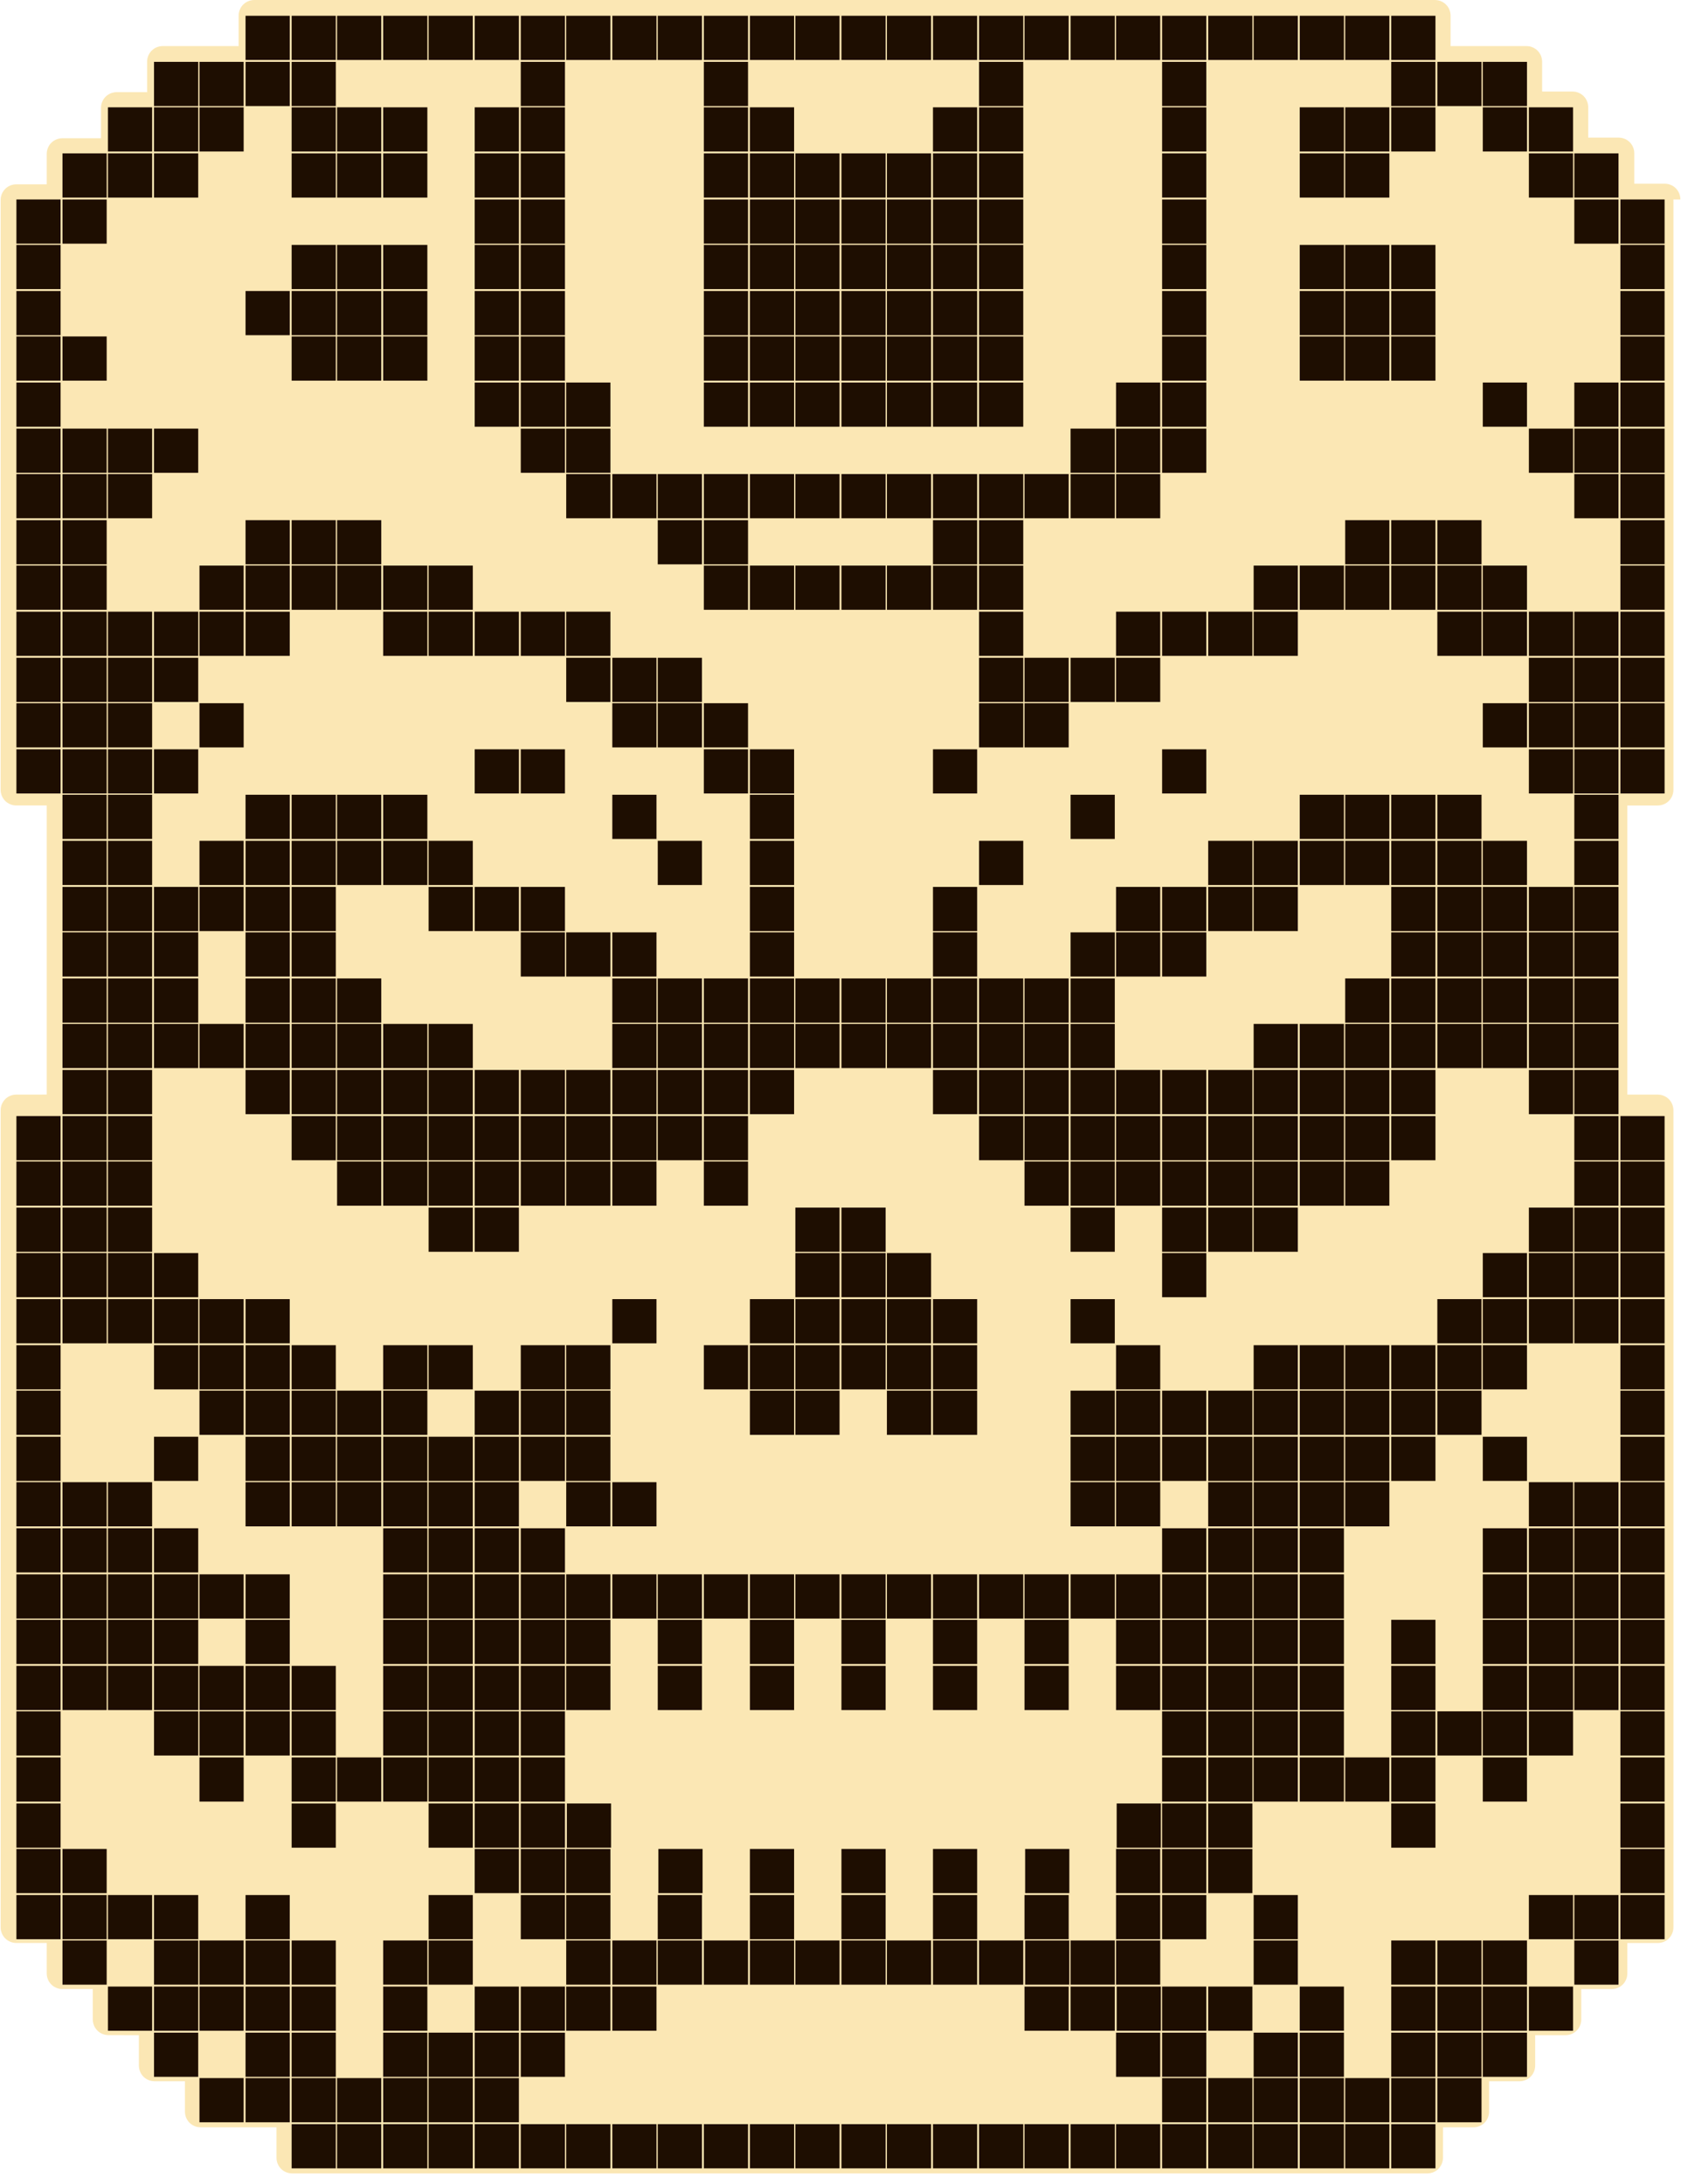 <?xml version="1.0" encoding="utf-8"?>
<!-- Generator: Adobe Illustrator 27.3.1, SVG Export Plug-In . SVG Version: 6.00 Build 0)  -->
<svg version="1.1" id="Слой_1" xmlns="http://www.w3.org/2000/svg" xmlns:xlink="http://www.w3.org/1999/xlink" x="0px" y="0px"
	 viewBox="0 0 266.3 346" style="enable-background:new 0 0 266.3 346;" xml:space="preserve">
<style type="text/css">
	.st0{fill:#FBE7B4;}
	.st1{fill:#1E0E01;}
</style>
<g id="Слой_2_00000176748645925011674490000001185966179092866225_">
	<path class="st0" d="M266.2,31.6c0-1.4-1.1-2.5-2.5-2.5h-4.8v-4.8c0-1.4-1.1-2.5-2.5-2.5h-4.8V17c0-1.4-1.1-2.5-2.5-2.5h-4.8V9.8
		c0-1.4-1.1-2.5-2.5-2.5h-7h-0.1h-0.1h-4.8V2.5c0-1.4-1.1-2.5-2.5-2.5h-7h-0.1h-0.1h-7H213h-0.1h-7h-0.1h-0.1h-7h-0.1h-0.1h-7h-0.1
		h-0.1h-7h-0.1h-0.1h-7H177h-0.1h-7h-0.1h-0.1h-7h-0.1h-0.1h-7h-0.1h-0.1h-7h-0.1h-0.1h-7H141h-0.1h-7h-0.1h-0.1h-7h-0.1h-0.1h-7
		h-0.1h-0.1h-7h-0.1h-0.1h-7H105h-0.1h-7h-0.1h-0.1h-7h-0.1h-0.1h-7h-0.1h-0.1h-7h-0.1h-0.1h-7H69h-0.1h-7h-0.1h-0.1h-7h-0.1h-0.1
		h-7h-0.1h-0.1h-7c-1.4,0-2.5,1.1-2.5,2.5v4.8H33h-0.1h-0.1h-7c-1.4,0-2.5,1.1-2.5,2.5v4.8h-4.8c-1.4,0-2.5,1.1-2.5,2.5v4.8H9.9
		c-1.4,0-2.5,1.1-2.5,2.5v4.8H2.6c-1.4,0-2.5,1.1-2.5,2.5v7v0.1v0.1v7V46v0.1v7v0.1v0.1v7v0.1v0.1v7v0.1v0.1v7v0.1v0.1v7V82v0.1v7
		v0.1v0.1v7v0.1v0.1v7v0.1v0.1v7v0.1v0.1v7v0.1v0.1v7c0,1.4,1.1,2.5,2.5,2.5h4.8v4.8v0.1v0.1v7v0.1v0.1v7v0.1v0.1v7v0.1v0.1v7v0.1
		v0.1v7v0.1v0.1v4.8H2.6c-1.4,0-2.5,1.1-2.5,2.5v7v0.1v0.1v7v0.1v0.1v7v0.1v0.1v7v0.1v0.1v7v0.1v0.1v7v0.1v0.1v7v0.1v0.1v7v0.1v0.1
		v7v0.1v0.1v7v0.1v0.1v7v0.1v0.1v7v0.1v0.1v7v0.1v0.1v7v0.1v0.1v7v0.1v0.1v7v0.1v0.1v7v0.1v0.1v7c0,1.4,1.1,2.5,2.5,2.5h4.8v4.8
		c0,1.4,1.1,2.5,2.5,2.5h4.8v4.8c0,1.4,1.1,2.5,2.5,2.5H22v4.8c0,1.4,1.1,2.5,2.5,2.5h4.8v4.8c0,1.4,1.1,2.5,2.5,2.5h7h0.1H39h4.8
		v4.8c0,1.4,1.1,2.5,2.5,2.5h7h0.1h0.1h7h0.1h0.1h7h0.1h0.1h7H75h0.1h7h0.1h0.1h7h0.1h0.1h7h0.1h0.1h7h0.1h0.1h7h0.1h0.1h7h0.1h0.1
		h7h0.1h0.1h7h0.1h0.1h7h0.1h0.1h7h0.1h0.1h7h0.1h0.1h7h0.1h0.1h7h0.1h0.1h7h0.1h0.1h7h0.1h0.1h7h0.1h0.1h7h0.1h0.1h7h0.1h0.1h7h0.1
		h0.1h7h0.1h0.1h7c1.4,0,2.5-1.1,2.5-2.5V337h4.8c1.4,0,2.5-1.1,2.5-2.5v-4.8h4.8c1.4,0,2.5-1.1,2.5-2.5v-4.8h4.8
		c1.4,0,2.5-1.1,2.5-2.5v-4.8h4.8c1.4,0,2.5-1.1,2.5-2.5v-4.8h4.8c1.4,0,2.5-1.1,2.5-2.5v-7v-0.1v-0.1v-7V291v-0.1v-7v-0.1v-0.1v-7
		v-0.1v-0.1v-7v-0.1v-0.1v-7v-0.1v-0.1v-7V255v-0.1v-7v-0.1v-0.1v-7v-0.1v-0.1v-7v-0.1v-0.1v-7v-0.1v-0.1v-7V219v-0.1v-7v-0.1v-0.1
		v-7v-0.1v-0.1v-7v-0.1v-0.1v-7v-0.1v-0.1v-7V183v-0.1v-7c0-1.4-1.1-2.5-2.5-2.5h-4.8v-4.8v-0.1v-0.1v-7v-0.1v-0.1v-7v-0.1V154v-7
		v-0.1v-0.1v-7v-0.1v-0.1v-7v-0.1v-0.1v-4.8h4.8c1.4,0,2.5-1.1,2.5-2.5v-7V118v-0.1v-7v-0.1v-0.1v-7v-0.1v-0.1v-7v-0.1v-0.1v-7v-0.1
		v-0.1v-7V82v-0.1v-7v-0.1v-0.1v-7v-0.1v-0.1v-7v-0.1v-0.1v-7v-0.1v-0.1v-7V46v-0.1v-7v-0.1v-0.1v-7.1
		C265.1,31.6,266.2,31.6,266.2,31.6z"/>
</g>
<path class="st1" d="M38.9,2.5h7v7h-7V2.5z M46.2,2.5h7v7h-7V2.5z M53.4,2.5h7v7h-7V2.5z M60.7,2.5h7v7h-7V2.5z M67.9,2.5h7v7h-7
	V2.5z M75.2,2.5h7v7h-7V2.5z M82.5,2.5h7v7h-7V2.5z M89.7,2.5h7v7h-7V2.5z M97,2.5h7v7h-7V2.5z M104.2,2.5h7v7h-7V2.5z M111.5,2.5h7
	v7h-7V2.5z M118.8,2.5h7v7h-7V2.5z M126,2.5h7v7h-7V2.5z M133.3,2.5h7v7h-7V2.5z M140.5,2.5h7v7h-7V2.5z M147.8,2.5h7v7h-7V2.5z
	 M155.1,2.5h7v7h-7V2.5z M162.3,2.5h7v7h-7V2.5z M169.6,2.5h7v7h-7V2.5z M176.8,2.5h7v7h-7V2.5z M184.1,2.5h7v7h-7V2.5z M191.4,2.5
	h7v7h-7V2.5z M198.6,2.5h7v7h-7V2.5z M205.9,2.5h7v7h-7V2.5z M213.1,2.5h7v7h-7V2.5z M220.4,2.5h7v7h-7V2.5z M24.4,9.8h7v7h-7V9.8z
	 M31.6,9.8h7v7h-7V9.8z M38.9,9.8h7v7h-7V9.8z M46.2,9.8h7v7h-7V9.8z M82.5,9.8h7v7h-7V9.8z M111.5,9.8h7v7h-7V9.8z M155.1,9.8h7v7
	h-7V9.8z M184.1,9.8h7v7h-7V9.8z M220.4,9.8h7v7h-7V9.8z M227.7,9.8h7v7h-7V9.8z M234.9,9.8h7v7h-7V9.8z M17.1,17h7v7h-7V17z
	 M24.4,17h7v7h-7V17z M31.6,17h7v7h-7V17z M46.2,17h7v7h-7V17z M53.4,17h7v7h-7V17z M60.7,17h7v7h-7V17z M75.2,17h7v7h-7V17z
	 M82.5,17h7v7h-7V17z M111.5,17h7v7h-7V17z M118.8,17h7v7h-7V17z M147.8,17h7v7h-7V17z M155.1,17h7v7h-7V17z M184.1,17h7v7h-7V17z
	 M205.9,17h7v7h-7V17z M213.1,17h7v7h-7V17z M220.4,17h7v7h-7V17z M234.9,17h7v7h-7V17z M242.2,17h7v7h-7V17z M9.9,24.3h7v7h-7V24.3
	z M17.1,24.3h7v7h-7V24.3z M24.4,24.3h7v7h-7V24.3z M46.2,24.3h7v7h-7V24.3z M53.4,24.3h7v7h-7V24.3z M60.7,24.3h7v7h-7V24.3z
	 M75.2,24.3h7v7h-7V24.3z M82.5,24.3h7v7h-7V24.3z M111.5,24.3h7v7h-7V24.3z M118.8,24.3h7v7h-7V24.3z M126,24.3h7v7h-7V24.3z
	 M133.3,24.3h7v7h-7V24.3z M140.5,24.3h7v7h-7V24.3z M147.8,24.3h7v7h-7V24.3z M155.1,24.3h7v7h-7V24.3z M184.1,24.3h7v7h-7V24.3z
	 M205.9,24.3h7v7h-7V24.3z M213.1,24.3h7v7h-7V24.3z M242.2,24.3h7v7h-7V24.3z M249.4,24.3h7v7h-7V24.3z M2.6,31.6h7v7h-7V31.6z
	 M9.9,31.6h7v7h-7V31.6z M75.2,31.6h7v7h-7V31.6z M82.5,31.6h7v7h-7V31.6z M111.5,31.6h7v7h-7V31.6z M118.8,31.6h7v7h-7V31.6z
	 M126,31.6h7v7h-7V31.6z M133.3,31.6h7v7h-7V31.6z M140.5,31.6h7v7h-7V31.6z M147.8,31.6h7v7h-7V31.6z M155.1,31.6h7v7h-7V31.6z
	 M184.1,31.6h7v7h-7V31.6z M256.7,31.6h7v7h-7V31.6z M2.6,38.8h7v7h-7V38.8z M46.2,38.8h7v7h-7V38.8z M53.4,38.8h7v7h-7V38.8z
	 M60.7,38.8h7v7h-7V38.8z M75.2,38.8h7v7h-7V38.8z M82.5,38.8h7v7h-7V38.8z M111.5,38.8h7v7h-7V38.8z M118.8,38.8h7v7h-7V38.8z
	 M126,38.8h7v7h-7V38.8z M133.3,38.8h7v7h-7V38.8z M140.5,38.8h7v7h-7V38.8z M147.8,38.8h7v7h-7V38.8z M155.1,38.8h7v7h-7V38.8z
	 M184.1,38.8h7v7h-7V38.8z M205.9,38.8h7v7h-7V38.8z M213.1,38.8h7v7h-7V38.8z M220.4,38.8h7v7h-7V38.8z M256.7,38.8h7v7h-7V38.8z
	 M2.6,46.1h7v7h-7V46.1z M38.9,46.1h7v7h-7V46.1z M46.2,46.1h7v7h-7V46.1z M53.4,46.1h7v7h-7V46.1z M60.7,46.1h7v7h-7V46.1z
	 M75.2,46.1h7v7h-7V46.1z M82.5,46.1h7v7h-7V46.1z M111.5,46.1h7v7h-7V46.1z M118.8,46.1h7v7h-7V46.1z M126,46.1h7v7h-7V46.1z
	 M133.3,46.1h7v7h-7V46.1z M140.5,46.1h7v7h-7V46.1z M147.8,46.1h7v7h-7V46.1z M155.1,46.1h7v7h-7V46.1z M184.1,46.1h7v7h-7V46.1z
	 M205.9,46.1h7v7h-7V46.1z M213.1,46.1h7v7h-7V46.1z M220.4,46.1h7v7h-7V46.1z M9.9,53.3h7v7h-7V53.3z M46.2,53.3h7v7h-7V53.3z
	 M53.4,53.3h7v7h-7V53.3z M60.7,53.3h7v7h-7V53.3z M75.2,53.3h7v7h-7V53.3z M82.5,53.3h7v7h-7V53.3z M111.5,53.3h7v7h-7V53.3z
	 M118.8,53.3h7v7h-7V53.3z M126,53.3h7v7h-7V53.3z M133.3,53.3h7v7h-7V53.3z M140.5,53.3h7v7h-7V53.3z M147.8,53.3h7v7h-7V53.3z
	 M155.1,53.3h7v7h-7V53.3z M184.1,53.3h7v7h-7V53.3z M205.9,53.3h7v7h-7V53.3z M213.1,53.3h7v7h-7V53.3z M220.4,53.3h7v7h-7V53.3z
	 M2.6,60.6h7v7h-7V60.6z M2.6,53.3h7v7h-7V53.3z M75.2,60.6h7v7h-7V60.6z M82.5,60.6h7v7h-7V60.6z M89.7,60.6h7v7h-7V60.6z
	 M111.5,60.6h7v7h-7V60.6z M118.8,60.6h7v7h-7V60.6z M126,60.6h7v7h-7V60.6z M133.3,60.6h7v7h-7V60.6z M140.5,60.6h7v7h-7V60.6z
	 M147.8,60.6h7v7h-7V60.6z M155.1,60.6h7v7h-7V60.6z M176.8,60.6h7v7h-7V60.6z M184.1,60.6h7v7h-7V60.6z M234.9,60.6h7v7h-7V60.6z
	 M256.7,60.6h7v7h-7V60.6z M256.7,53.3h7v7h-7V53.3z M256.7,46.1h7v7h-7V46.1z M2.6,67.9h7v7h-7V67.9z M9.9,67.9h7v7h-7V67.9z
	 M17.1,67.9h7v7h-7V67.9z M24.4,67.9h7v7h-7V67.9z M82.5,67.9h7v7h-7V67.9z M89.7,67.9h7v7h-7V67.9z M169.6,67.9h7v7h-7V67.9z
	 M176.8,67.9h7v7h-7V67.9z M184.1,67.9h7v7h-7V67.9z M242.2,67.9h7v7h-7V67.9z M256.7,67.9h7v7h-7V67.9z M2.6,75.1h7v7h-7V75.1z
	 M9.9,75.1h7v7h-7V75.1z M17.1,75.1h7v7h-7V75.1z M89.7,75.1h7v7h-7V75.1z M97,75.1h7v7h-7V75.1z M104.2,75.1h7v7h-7V75.1z
	 M111.5,75.1h7v7h-7V75.1z M118.8,75.1h7v7h-7V75.1z M126,75.1h7v7h-7V75.1z M133.3,75.1h7v7h-7V75.1z M140.5,75.1h7v7h-7V75.1z
	 M147.8,75.1h7v7h-7V75.1z M155.1,75.1h7v7h-7V75.1z M162.3,75.1h7v7h-7V75.1z M169.6,75.1h7v7h-7V75.1z M176.8,75.1h7v7h-7V75.1z
	 M249.4,75.1h7v7h-7V75.1z M249.4,67.9h7v7h-7V67.9z M249.4,60.6h7v7h-7V60.6z M249.4,31.6h7v7h-7V31.6z M256.7,75.1h7v7h-7V75.1z
	 M2.6,82.4h7v7h-7V82.4z M9.9,82.4h7v7h-7V82.4z M38.9,82.4h7v7h-7V82.4z M46.2,82.4h7v7h-7V82.4z M53.4,82.4h7v7h-7V82.4z
	 M104.2,82.4h7v7h-7V82.4z M111.5,82.4h7v7h-7V82.4z M147.8,82.4h7v7h-7V82.4z M155.1,82.4h7v7h-7V82.4z M213.1,82.4h7v7h-7V82.4z
	 M220.4,82.4h7v7h-7V82.4z M227.7,82.4h7v7h-7V82.4z M256.7,82.4h7v7h-7V82.4z M2.6,89.6h7v7h-7V89.6z M9.9,89.6h7v7h-7V89.6z
	 M31.6,89.6h7v7h-7V89.6z M38.9,89.6h7v7h-7V89.6z M46.2,89.6h7v7h-7V89.6z M53.4,89.6h7v7h-7V89.6z M60.7,89.6h7v7h-7V89.6z
	 M67.9,89.6h7v7h-7V89.6z M111.5,89.6h7v7h-7V89.6z M118.8,89.6h7v7h-7V89.6z M126,89.6h7v7h-7V89.6z M133.3,89.6h7v7h-7V89.6z
	 M140.5,89.6h7v7h-7V89.6z M147.8,89.6h7v7h-7V89.6z M155.1,89.6h7v7h-7V89.6z M198.6,89.6h7v7h-7V89.6z M205.9,89.6h7v7h-7V89.6z
	 M213.1,89.6h7v7h-7V89.6z M220.4,89.6h7v7h-7V89.6z M227.7,89.6h7v7h-7V89.6z M234.9,89.6h7v7h-7V89.6z M256.7,89.6h7v7h-7V89.6z
	 M2.6,96.9h7v7h-7V96.9z M9.9,96.9h7v7h-7V96.9z M17.1,96.9h7v7h-7V96.9z M24.4,96.9h7v7h-7V96.9z M31.6,96.9h7v7h-7V96.9z
	 M38.9,96.9h7v7h-7V96.9z M60.7,96.9h7v7h-7V96.9z M67.9,96.9h7v7h-7V96.9z M75.2,96.9h7v7h-7V96.9z M82.5,96.9h7v7h-7V96.9z
	 M89.7,96.9h7v7h-7V96.9z M155.1,96.9h7v7h-7V96.9z M176.8,96.9h7v7h-7V96.9z M184.1,96.9h7v7h-7V96.9z M191.4,96.9h7v7h-7V96.9z
	 M198.6,96.9h7v7h-7V96.9z M227.7,96.9h7v7h-7V96.9z M234.9,96.9h7v7h-7V96.9z M242.2,96.9h7v7h-7V96.9z M249.4,96.9h7v7h-7V96.9z
	 M256.7,96.9h7v7h-7V96.9z M2.6,104.2h7v7h-7V104.2z M9.9,104.2h7v7h-7V104.2z M17.1,104.2h7v7h-7V104.2z M24.4,104.2h7v7h-7V104.2z
	 M89.7,104.2h7v7h-7V104.2z M97,104.2h7v7h-7V104.2z M104.2,104.2h7v7h-7V104.2z M155.1,104.2h7v7h-7V104.2z M162.3,104.2h7v7h-7
	V104.2z M169.6,104.2h7v7h-7V104.2z M176.8,104.2h7v7h-7V104.2z M242.2,104.2h7v7h-7V104.2z M249.4,104.2h7v7h-7V104.2z
	 M256.7,104.2h7v7h-7V104.2z M2.6,111.4h7v7h-7V111.4z M9.9,111.4h7v7h-7V111.4z M17.1,111.4h7v7h-7V111.4z M31.6,111.4h7v7h-7
	V111.4z M97,111.4h7v7h-7V111.4z M104.2,111.4h7v7h-7V111.4z M111.5,111.4h7v7h-7V111.4z M155.1,111.4h7v7h-7V111.4z M162.3,111.4h7
	v7h-7V111.4z M234.9,111.4h7v7h-7V111.4z M242.2,111.4h7v7h-7V111.4z M249.4,111.4h7v7h-7V111.4z M256.7,111.4h7v7h-7V111.4z
	 M2.6,118.7h7v7h-7V118.7z M9.9,118.7h7v7h-7V118.7z M17.1,118.7h7v7h-7V118.7z M24.4,118.7h7v7h-7V118.7z M75.2,118.7h7v7h-7V118.7
	z M82.5,118.7h7v7h-7V118.7z M111.5,118.7h7v7h-7V118.7z M118.8,118.7h7v7h-7V118.7z M147.8,118.7h7v7h-7V118.7z M184.1,118.7h7v7
	h-7V118.7z M242.2,118.7h7v7h-7V118.7z M249.4,118.7h7v7h-7V118.7z M256.7,118.7h7v7h-7V118.7z M9.9,125.9h7v7h-7V125.9z
	 M17.1,125.9h7v7h-7V125.9z M38.9,125.9h7v7h-7V125.9z M46.2,125.9h7v7h-7V125.9z M53.4,125.9h7v7h-7V125.9z M60.7,125.9h7v7h-7
	V125.9z M97,125.9h7v7h-7V125.9z M118.8,125.9h7v7h-7V125.9z M169.6,125.9h7v7h-7V125.9z M205.9,125.9h7v7h-7V125.9z M213.1,125.9h7
	v7h-7V125.9z M220.4,125.9h7v7h-7V125.9z M227.7,125.9h7v7h-7V125.9z M249.4,125.9h7v7h-7V125.9z M9.9,133.2h7v7h-7V133.2z
	 M17.1,133.2h7v7h-7V133.2z M31.6,133.2h7v7h-7V133.2z M38.9,133.2h7v7h-7V133.2z M46.2,133.2h7v7h-7V133.2z M53.4,133.2h7v7h-7
	V133.2z M60.7,133.2h7v7h-7V133.2z M67.9,133.2h7v7h-7V133.2z M104.2,133.2h7v7h-7V133.2z M118.8,133.2h7v7h-7V133.2z M155.1,133.2
	h7v7h-7V133.2z M191.4,133.2h7v7h-7V133.2z M198.6,133.2h7v7h-7V133.2z M205.9,133.2h7v7h-7V133.2z M213.1,133.2h7v7h-7V133.2z
	 M220.4,133.2h7v7h-7V133.2z M227.7,133.2h7v7h-7V133.2z M234.9,133.2h7v7h-7V133.2z M249.4,133.2h7v7h-7V133.2z M9.9,140.5h7v7h-7
	V140.5z M17.1,140.5h7v7h-7V140.5z M24.4,140.5h7v7h-7V140.5z M31.6,140.5h7v7h-7V140.5z M38.9,140.5h7v7h-7V140.5z M46.2,140.5h7v7
	h-7V140.5z M67.9,140.5h7v7h-7V140.5z M75.2,140.5h7v7h-7V140.5z M82.5,140.5h7v7h-7V140.5z M118.8,140.5h7v7h-7V140.5z
	 M147.8,140.5h7v7h-7V140.5z M176.8,140.5h7v7h-7V140.5z M184.1,140.5h7v7h-7V140.5z M191.4,140.5h7v7h-7V140.5z M198.6,140.5h7v7
	h-7V140.5z M220.4,140.5h7v7h-7V140.5z M227.7,140.5h7v7h-7V140.5z M234.9,140.5h7v7h-7V140.5z M242.2,140.5h7v7h-7V140.5z
	 M249.4,140.5h7v7h-7V140.5z M9.9,147.7h7v7h-7V147.7z M17.1,147.7h7v7h-7V147.7z M24.4,147.7h7v7h-7V147.7z M38.9,147.7h7v7h-7
	V147.7z M46.2,147.7h7v7h-7V147.7z M82.5,147.7h7v7h-7V147.7z M89.7,147.7h7v7h-7V147.7z M97,147.7h7v7h-7V147.7z M118.8,147.7h7v7
	h-7V147.7z M147.8,147.7h7v7h-7V147.7z M169.6,147.7h7v7h-7V147.7z M176.8,147.7h7v7h-7V147.7z M184.1,147.7h7v7h-7V147.7z
	 M220.4,147.7h7v7h-7V147.7z M227.7,147.7h7v7h-7V147.7z M234.9,147.7h7v7h-7V147.7z M242.2,147.7h7v7h-7V147.7z M249.4,147.7h7v7
	h-7V147.7z M9.9,155h7v7h-7V155z M17.1,155h7v7h-7V155z M24.4,155h7v7h-7V155z M38.9,155h7v7h-7V155z M46.2,155h7v7h-7V155z
	 M53.4,155h7v7h-7V155z M97,155h7v7h-7V155z M104.2,155h7v7h-7V155z M111.5,155h7v7h-7V155z M118.8,155h7v7h-7V155z M126,155h7v7h-7
	V155z M133.3,155h7v7h-7V155z M140.5,155h7v7h-7V155z M147.8,155h7v7h-7V155z M155.1,155h7v7h-7V155z M162.3,155h7v7h-7V155z
	 M169.6,155h7v7h-7V155z M213.1,155h7v7h-7V155z M220.4,155h7v7h-7V155z M227.7,155h7v7h-7V155z M234.9,155h7v7h-7V155z M242.2,155
	h7v7h-7V155z M249.4,155h7v7h-7V155z M9.9,162.2h7v7h-7V162.2z M17.1,162.2h7v7h-7V162.2z M24.4,162.2h7v7h-7V162.2z M31.6,162.2h7
	v7h-7V162.2z M38.9,162.2h7v7h-7V162.2z M46.2,162.2h7v7h-7V162.2z M53.4,162.2h7v7h-7V162.2z M60.7,162.2h7v7h-7V162.2z
	 M67.9,162.2h7v7h-7V162.2z M97,162.2h7v7h-7V162.2z M104.2,162.2h7v7h-7V162.2z M111.5,162.2h7v7h-7V162.2z M118.8,162.2h7v7h-7
	V162.2z M126,162.2h7v7h-7V162.2z M133.3,162.2h7v7h-7V162.2z M140.5,162.2h7v7h-7V162.2z M147.8,162.2h7v7h-7V162.2z M155.1,162.2
	h7v7h-7V162.2z M162.3,162.2h7v7h-7V162.2z M169.6,162.2h7v7h-7V162.2z M198.6,162.2h7v7h-7V162.2z M205.9,162.2h7v7h-7V162.2z
	 M213.1,162.2h7v7h-7V162.2z M220.4,162.2h7v7h-7V162.2z M227.7,162.2h7v7h-7V162.2z M234.9,162.2h7v7h-7V162.2z M242.2,162.2h7v7
	h-7V162.2z M249.4,162.2h7v7h-7V162.2z M9.9,169.5h7v7h-7V169.5z M17.1,169.5h7v7h-7V169.5z M38.9,169.5h7v7h-7V169.5z M46.2,169.5
	h7v7h-7V169.5z M53.4,169.5h7v7h-7V169.5z M60.7,169.5h7v7h-7V169.5z M67.9,169.5h7v7h-7V169.5z M75.2,169.5h7v7h-7V169.5z
	 M82.5,169.5h7v7h-7V169.5z M89.7,169.5h7v7h-7V169.5z M97,169.5h7v7h-7V169.5z M104.2,169.5h7v7h-7V169.5z M111.5,169.5h7v7h-7
	V169.5z M118.8,169.5h7v7h-7V169.5z M147.8,169.5h7v7h-7V169.5z M155.1,169.5h7v7h-7V169.5z M162.3,169.5h7v7h-7V169.5z
	 M169.6,169.5h7v7h-7V169.5z M176.8,169.5h7v7h-7V169.5z M184.1,169.5h7v7h-7V169.5z M191.4,169.5h7v7h-7V169.5z M198.6,169.5h7v7
	h-7V169.5z M205.9,169.5h7v7h-7V169.5z M213.1,169.5h7v7h-7V169.5z M220.4,169.5h7v7h-7V169.5z M242.2,169.5h7v7h-7V169.5z
	 M249.4,169.5h7v7h-7V169.5z M2.6,176.8h7v7h-7V176.8z M9.9,176.8h7v7h-7V176.8z M17.1,176.8h7v7h-7V176.8z M46.2,176.8h7v7h-7
	V176.8z M53.4,176.8h7v7h-7V176.8z M60.7,176.8h7v7h-7V176.8z M67.9,176.8h7v7h-7V176.8z M75.2,176.8h7v7h-7V176.8z M82.5,176.8h7v7
	h-7V176.8z M89.7,176.8h7v7h-7V176.8z M97,176.8h7v7h-7V176.8z M104.2,176.8h7v7h-7V176.8z M111.5,176.8h7v7h-7V176.8z M155.1,176.8
	h7v7h-7V176.8z M162.3,176.8h7v7h-7V176.8z M169.6,176.8h7v7h-7V176.8z M176.8,176.8h7v7h-7V176.8z M184.1,176.8h7v7h-7V176.8z
	 M191.4,176.8h7v7h-7V176.8z M198.6,176.8h7v7h-7V176.8z M205.9,176.8h7v7h-7V176.8z M213.1,176.8h7v7h-7V176.8z M220.4,176.8h7v7
	h-7V176.8z M249.4,176.8h7v7h-7V176.8z M256.7,176.8h7v7h-7V176.8z M2.6,184h7v7h-7V184z M9.9,184h7v7h-7V184z M17.1,184h7v7h-7V184
	z M53.4,184h7v7h-7V184z M60.7,184h7v7h-7V184z M67.9,184h7v7h-7V184z M75.2,184h7v7h-7V184z M82.5,184h7v7h-7V184z M89.7,184h7v7
	h-7V184z M97,184h7v7h-7V184z M111.5,184h7v7h-7V184z M162.3,184h7v7h-7V184z M169.6,184h7v7h-7V184z M176.8,184h7v7h-7V184z
	 M184.1,184h7v7h-7V184z M191.4,184h7v7h-7V184z M198.6,184h7v7h-7V184z M205.9,184h7v7h-7V184z M213.1,184h7v7h-7V184z M249.4,184
	h7v7h-7V184z M256.7,184h7v7h-7V184z M2.6,191.3h7v7h-7V191.3z M9.9,191.3h7v7h-7V191.3z M17.1,191.3h7v7h-7V191.3z M67.9,191.3h7v7
	h-7V191.3z M75.2,191.3h7v7h-7V191.3z M126,191.3h7v7h-7V191.3z M133.3,191.3h7v7h-7V191.3z M169.6,191.3h7v7h-7V191.3z
	 M184.1,191.3h7v7h-7V191.3z M191.4,191.3h7v7h-7V191.3z M198.6,191.3h7v7h-7V191.3z M242.2,191.3h7v7h-7V191.3z M249.4,191.3h7v7
	h-7V191.3z M256.7,191.3h7v7h-7V191.3z M2.6,198.5h7v7h-7V198.5z M9.9,198.5h7v7h-7V198.5z M17.1,198.5h7v7h-7V198.5z M24.4,198.5h7
	v7h-7V198.5z M126,198.5h7v7h-7V198.5z M133.3,198.5h7v7h-7V198.5z M140.5,198.5h7v7h-7V198.5z M184.1,198.5h7v7h-7V198.5z
	 M234.9,198.5h7v7h-7V198.5z M242.2,198.5h7v7h-7V198.5z M249.4,198.5h7v7h-7V198.5z M256.7,198.5h7v7h-7V198.5z M2.6,205.8h7v7h-7
	V205.8z M9.9,205.8h7v7h-7V205.8z M17.1,205.8h7v7h-7V205.8z M24.4,205.8h7v7h-7V205.8z M31.6,205.8h7v7h-7V205.8z M38.9,205.8h7v7
	h-7V205.8z M97,205.8h7v7h-7V205.8z M118.8,205.8h7v7h-7V205.8z M126,205.8h7v7h-7V205.8z M133.3,205.8h7v7h-7V205.8z M140.5,205.8
	h7v7h-7V205.8z M147.8,205.8h7v7h-7V205.8z M169.6,205.8h7v7h-7V205.8z M227.7,205.8h7v7h-7V205.8z M234.9,205.8h7v7h-7V205.8z
	 M242.2,205.8h7v7h-7V205.8z M249.4,205.8h7v7h-7V205.8z M256.7,205.8h7v7h-7V205.8z M24.4,213.1h7v7h-7V213.1z M31.6,213.1h7v7h-7
	V213.1z M38.9,213.1h7v7h-7V213.1z M46.2,213.1h7v7h-7V213.1z M60.7,213.1h7v7h-7V213.1z M67.9,213.1h7v7h-7V213.1z M82.5,213.1h7v7
	h-7V213.1z M89.7,213.1h7v7h-7V213.1z M111.5,213.1h7v7h-7V213.1z M118.8,213.1h7v7h-7V213.1z M126,213.1h7v7h-7V213.1z
	 M133.3,213.1h7v7h-7V213.1z M140.5,213.1h7v7h-7V213.1z M147.8,213.1h7v7h-7V213.1z M176.8,213.1h7v7h-7V213.1z M198.6,213.1h7v7
	h-7V213.1z M205.9,213.1h7v7h-7V213.1z M213.1,213.1h7v7h-7V213.1z M220.4,213.1h7v7h-7V213.1z M227.7,213.1h7v7h-7V213.1z
	 M234.9,213.1h7v7h-7V213.1z M31.6,220.3h7v7h-7V220.3z M38.9,220.3h7v7h-7V220.3z M46.2,220.3h7v7h-7V220.3z M53.4,220.3h7v7h-7
	V220.3z M60.7,220.3h7v7h-7V220.3z M75.2,220.3h7v7h-7V220.3z M82.5,220.3h7v7h-7V220.3z M89.7,220.3h7v7h-7V220.3z M118.8,220.3h7
	v7h-7V220.3z M126,220.3h7v7h-7V220.3z M140.5,220.3h7v7h-7V220.3z M147.8,220.3h7v7h-7V220.3z M169.6,220.3h7v7h-7V220.3z
	 M176.8,220.3h7v7h-7V220.3z M184.1,220.3h7v7h-7V220.3z M191.4,220.3h7v7h-7V220.3z M198.6,220.3h7v7h-7V220.3z M205.9,220.3h7v7
	h-7V220.3z M213.1,220.3h7v7h-7V220.3z M220.4,220.3h7v7h-7V220.3z M227.7,220.3h7v7h-7V220.3z M24.4,227.6h7v7h-7V227.6z
	 M38.9,227.6h7v7h-7V227.6z M46.2,227.6h7v7h-7V227.6z M53.4,227.6h7v7h-7V227.6z M60.7,227.6h7v7h-7V227.6z M67.9,227.6h7v7h-7
	V227.6z M75.2,227.6h7v7h-7V227.6z M82.5,227.6h7v7h-7V227.6z M89.7,227.6h7v7h-7V227.6z M169.6,227.6h7v7h-7V227.6z M176.8,227.6h7
	v7h-7V227.6z M184.1,227.6h7v7h-7V227.6z M191.4,227.6h7v7h-7V227.6z M198.6,227.6h7v7h-7V227.6z M205.9,227.6h7v7h-7V227.6z
	 M213.1,227.6h7v7h-7V227.6z M220.4,227.6h7v7h-7V227.6z M234.9,227.6h7v7h-7V227.6z M2.6,234.8h7v7h-7V234.8z M2.6,227.6h7v7h-7
	V227.6z M2.6,220.3h7v7h-7V220.3z M2.6,213.1h7v7h-7V213.1z M9.9,234.8h7v7h-7V234.8z M17.1,234.8h7v7h-7V234.8z M38.9,234.8h7v7h-7
	V234.8z M46.2,234.8h7v7h-7V234.8z M53.4,234.8h7v7h-7V234.8z M60.7,234.8h7v7h-7V234.8z M67.9,234.8h7v7h-7V234.8z M75.2,234.8h7v7
	h-7V234.8z M89.7,234.8h7v7h-7V234.8z M97,234.8h7v7h-7V234.8z M169.6,234.8h7v7h-7V234.8z M176.8,234.8h7v7h-7V234.8z M191.4,234.8
	h7v7h-7V234.8z M198.6,234.8h7v7h-7V234.8z M205.9,234.8h7v7h-7V234.8z M213.1,234.8h7v7h-7V234.8z M242.2,234.8h7v7h-7V234.8z
	 M249.4,234.8h7v7h-7V234.8z M256.7,234.8h7v7h-7V234.8z M256.7,227.6h7v7h-7V227.6z M256.7,220.3h7v7h-7V220.3z M256.7,213.1h7v7
	h-7V213.1z M2.6,242.1h7v7h-7V242.1z M9.9,242.1h7v7h-7V242.1z M17.1,242.1h7v7h-7V242.1z M24.4,242.1h7v7h-7V242.1z M60.7,242.1h7
	v7h-7V242.1z M67.9,242.1h7v7h-7V242.1z M75.2,242.1h7v7h-7V242.1z M82.5,242.1h7v7h-7V242.1z M184.1,242.1h7v7h-7V242.1z
	 M191.4,242.1h7v7h-7V242.1z M198.6,242.1h7v7h-7V242.1z M205.9,242.1h7v7h-7V242.1z M234.9,242.1h7v7h-7V242.1z M242.2,242.1h7v7
	h-7V242.1z M249.4,242.1h7v7h-7V242.1z M256.7,242.1h7v7h-7V242.1z M2.6,249.4h7v7h-7V249.4z M9.9,249.4h7v7h-7V249.4z M17.1,249.4
	h7v7h-7V249.4z M24.4,249.4h7v7h-7V249.4z M31.6,249.4h7v7h-7V249.4z M38.9,249.4h7v7h-7V249.4z M60.7,249.4h7v7h-7V249.4z
	 M67.9,249.4h7v7h-7V249.4z M75.2,249.4h7v7h-7V249.4z M82.5,249.4h7v7h-7V249.4z M89.7,249.4h7v7h-7V249.4z M97,249.4h7v7h-7V249.4
	z M104.2,249.4h7v7h-7V249.4z M111.5,249.4h7v7h-7V249.4z M118.8,249.4h7v7h-7V249.4z M126,249.4h7v7h-7V249.4z M133.3,249.4h7v7h-7
	V249.4z M140.5,249.4h7v7h-7V249.4z M147.8,249.4h7v7h-7V249.4z M155.1,249.4h7v7h-7V249.4z M162.3,249.4h7v7h-7V249.4z
	 M169.6,249.4h7v7h-7V249.4z M176.8,249.4h7v7h-7V249.4z M184.1,249.4h7v7h-7V249.4z M191.4,249.4h7v7h-7V249.4z M198.6,249.4h7v7
	h-7V249.4z M205.9,249.4h7v7h-7V249.4z M234.9,249.4h7v7h-7V249.4z M242.2,249.4h7v7h-7V249.4z M249.4,249.4h7v7h-7V249.4z
	 M256.7,249.4h7v7h-7V249.4z M2.6,256.6h7v7h-7V256.6z M9.9,256.6h7v7h-7V256.6z M17.1,256.6h7v7h-7V256.6z M24.4,256.6h7v7h-7
	V256.6z M38.9,256.6h7v7h-7V256.6z M60.7,256.6h7v7h-7V256.6z M67.9,256.6h7v7h-7V256.6z M75.2,256.6h7v7h-7V256.6z M82.5,256.6h7v7
	h-7V256.6z M89.7,256.6h7v7h-7V256.6z M104.2,256.6h7v7h-7V256.6z M118.8,256.6h7v7h-7V256.6z M133.3,256.6h7v7h-7V256.6z
	 M147.8,256.6h7v7h-7V256.6z M162.3,256.6h7v7h-7V256.6z M104.2,263.9h7v7h-7V263.9z M118.8,263.9h7v7h-7V263.9z M133.3,263.9h7v7
	h-7V263.9z M147.8,263.9h7v7h-7V263.9z M162.3,263.9h7v7h-7V263.9z M176.8,256.6h7v7h-7V256.6z M184.1,256.6h7v7h-7V256.6z
	 M191.4,256.6h7v7h-7V256.6z M198.6,256.6h7v7h-7V256.6z M205.9,256.6h7v7h-7V256.6z M220.4,256.6h7v7h-7V256.6z M234.9,256.6h7v7
	h-7V256.6z M242.2,256.6h7v7h-7V256.6z M249.4,256.6h7v7h-7V256.6z M256.7,256.6h7v7h-7V256.6z M2.6,263.9h7v7h-7V263.9z M9.9,263.9
	h7v7h-7V263.9z M17.1,263.9h7v7h-7V263.9z M24.4,263.9h7v7h-7V263.9z M31.6,263.9h7v7h-7V263.9z M38.9,263.9h7v7h-7V263.9z
	 M46.2,263.9h7v7h-7V263.9z M60.7,263.9h7v7h-7V263.9z M67.9,263.9h7v7h-7V263.9z M75.2,263.9h7v7h-7V263.9z M82.5,263.9h7v7h-7
	V263.9z M89.7,263.9h7v7h-7V263.9z M176.8,263.9h7v7h-7V263.9z M184.1,263.9h7v7h-7V263.9z M191.4,263.9h7v7h-7V263.9z M198.6,263.9
	h7v7h-7V263.9z M205.9,263.9h7v7h-7V263.9z M220.4,263.9h7v7h-7V263.9z M234.9,263.9h7v7h-7V263.9z M242.2,263.9h7v7h-7V263.9z
	 M249.4,263.9h7v7h-7V263.9z M24.4,271.1h7v7h-7V271.1z M31.6,271.1h7v7h-7V271.1z M38.9,271.1h7v7h-7V271.1z M46.2,271.1h7v7h-7
	V271.1z M60.7,271.1h7v7h-7V271.1z M67.9,271.1h7v7h-7V271.1z M75.2,271.1h7v7h-7V271.1z M82.5,271.1h7v7h-7V271.1z M184.1,271.1h7
	v7h-7V271.1z M191.4,271.1h7v7h-7V271.1z M198.6,271.1h7v7h-7V271.1z M205.9,271.1h7v7h-7V271.1z M220.4,271.1h7v7h-7V271.1z
	 M227.7,271.1h7v7h-7V271.1z M234.9,271.1h7v7h-7V271.1z M242.2,271.1h7v7h-7V271.1z M31.6,278.4h7v7h-7V278.4z M46.2,278.4h7v7h-7
	V278.4z M53.4,278.4h7v7h-7V278.4z M60.7,278.4h7v7h-7V278.4z M67.9,278.4h7v7h-7V278.4z M75.2,278.4h7v7h-7V278.4z M82.5,278.4h7v7
	h-7V278.4z M89.8,285.7h7v7h-7V285.7z M118.8,292.9h7v7h-7V292.9z M133.3,292.9h7v7h-7V292.9z M147.8,292.9h7v7h-7V292.9z
	 M104.3,292.9h7v7h-7V292.9z M162.4,292.9h7v7h-7V292.9z M176.9,285.7h7v7h-7V285.7z M184.1,278.4h7v7h-7V278.4z M191.4,278.4h7v7
	h-7V278.4z M198.6,278.4h7v7h-7V278.4z M205.9,278.4h7v7h-7V278.4z M213.1,278.4h7v7h-7V278.4z M220.4,278.4h7v7h-7V278.4z
	 M234.9,278.4h7v7h-7V278.4z M46.2,285.7h7v7h-7V285.7z M67.9,285.7h7v7h-7V285.7z M75.2,285.7h7v7h-7V285.7z M82.5,285.7h7v7h-7
	V285.7z M184.1,285.7h7v7h-7V285.7z M191.4,285.7h7v7h-7V285.7z M220.4,285.7h7v7h-7V285.7z M2.6,292.9h7v7h-7V292.9z M2.6,285.7h7
	v7h-7V285.7z M2.6,278.4h7v7h-7V278.4z M2.6,271.1h7v7h-7V271.1z M9.9,292.9h7v7h-7V292.9z M75.2,292.9h7v7h-7V292.9z M82.5,292.9h7
	v7h-7V292.9z M89.7,292.9h7v7h-7V292.9z M176.8,292.9h7v7h-7V292.9z M184.1,292.9h7v7h-7V292.9z M191.4,292.9h7v7h-7V292.9z
	 M256.7,292.9h7v7h-7V292.9z M256.7,285.7h7v7h-7V285.7z M256.7,278.4h7v7h-7V278.4z M256.7,271.1h7v7h-7V271.1z M256.7,263.9h7v7
	h-7V263.9z M2.6,300.2h7v7h-7V300.2z M9.9,300.2h7v7h-7V300.2z M17.1,300.2h7v7h-7V300.2z M24.4,300.2h7v7h-7V300.2z M38.9,300.2h7
	v7h-7V300.2z M67.9,300.2h7v7h-7V300.2z M82.5,300.2h7v7h-7V300.2z M89.7,300.2h7v7h-7V300.2z M104.2,300.2h7v7h-7V300.2z
	 M118.8,300.2h7v7h-7V300.2z M133.3,300.2h7v7h-7V300.2z M147.8,300.2h7v7h-7V300.2z M162.3,300.2h7v7h-7V300.2z M176.8,300.2h7v7
	h-7V300.2z M184.1,300.2h7v7h-7V300.2z M198.6,300.2h7v7h-7V300.2z M242.2,300.2h7v7h-7V300.2z M249.4,300.2h7v7h-7V300.2z
	 M256.7,300.2h7v7h-7V300.2z M9.9,307.4h7v7h-7V307.4z M24.4,307.4h7v7h-7V307.4z M31.6,307.4h7v7h-7V307.4z M38.9,307.4h7v7h-7
	V307.4z M46.2,307.4h7v7h-7V307.4z M60.7,307.4h7v7h-7V307.4z M67.9,307.4h7v7h-7V307.4z M89.7,307.4h7v7h-7V307.4z M97,307.4h7v7
	h-7V307.4z M104.2,307.4h7v7h-7V307.4z M111.5,307.4h7v7h-7V307.4z M118.8,307.4h7v7h-7V307.4z M126,307.4h7v7h-7V307.4z
	 M133.3,307.4h7v7h-7V307.4z M140.5,307.4h7v7h-7V307.4z M147.8,307.4h7v7h-7V307.4z M155.1,307.4h7v7h-7V307.4z M162.4,307.4h7v7
	h-7V307.4z M169.6,307.4h7v7h-7V307.4z M176.8,307.4h7v7h-7V307.4z M198.6,307.4h7v7h-7V307.4z M220.4,307.4h7v7h-7V307.4z
	 M227.7,307.4h7v7h-7V307.4z M234.9,307.4h7v7h-7V307.4z M249.4,307.4h7v7h-7V307.4z M17.1,314.7h7v7h-7V314.7z M24.4,314.7h7v7h-7
	V314.7z M31.6,314.7h7v7h-7V314.7z M38.9,314.7h7v7h-7V314.7z M46.2,314.7h7v7h-7V314.7z M60.7,314.7h7v7h-7V314.7z M75.2,314.7h7v7
	h-7V314.7z M82.5,314.7h7v7h-7V314.7z M89.7,314.7h7v7h-7V314.7z M97,314.7h7v7h-7V314.7z M162.3,314.7h7v7h-7V314.7z M169.6,314.7
	h7v7h-7V314.7z M176.9,314.7h7v7h-7V314.7z M184.1,314.7h7v7h-7V314.7z M191.4,314.7h7v7h-7V314.7z M205.9,314.7h7v7h-7V314.7z
	 M220.4,314.7h7v7h-7V314.7z M227.7,314.7h7v7h-7V314.7z M234.9,314.7h7v7h-7V314.7z M242.2,314.7h7v7h-7V314.7z M24.4,322h7v7h-7
	V322z M38.9,322h7v7h-7V322z M46.2,322h7v7h-7V322z M60.7,322h7v7h-7V322z M67.9,322h7v7h-7V322z M75.2,322h7v7h-7V322z M82.5,322h7
	v7h-7V322z M176.8,322h7v7h-7V322z M184.1,322h7v7h-7V322z M198.6,322h7v7h-7V322z M205.9,322h7v7h-7V322z M220.4,322h7v7h-7V322z
	 M227.7,322h7v7h-7V322z M234.9,322h7v7h-7V322z M31.6,329.2h7v7h-7V329.2z M38.9,329.2h7v7h-7V329.2z M46.2,329.2h7v7h-7V329.2z
	 M53.4,329.2h7v7h-7V329.2z M60.7,329.2h7v7h-7V329.2z M67.9,329.2h7v7h-7V329.2z M75.2,329.2h7v7h-7V329.2z M184.1,329.2h7v7h-7
	V329.2z M191.4,329.2h7v7h-7V329.2z M198.6,329.2h7v7h-7V329.2z M205.9,329.2h7v7h-7V329.2z M213.1,329.2h7v7h-7V329.2z
	 M220.4,329.2h7v7h-7V329.2z M227.7,329.2h7v7h-7V329.2z M46.2,336.5h7v7h-7V336.5z M53.4,336.5h7v7h-7V336.5z M60.7,336.5h7v7h-7
	V336.5z M67.9,336.5h7v7h-7V336.5z M75.2,336.5h7v7h-7V336.5z M82.5,336.5h7v7h-7V336.5z M89.7,336.5h7v7h-7V336.5z M97,336.5h7v7
	h-7V336.5z M104.2,336.5h7v7h-7V336.5z M111.5,336.5h7v7h-7V336.5z M118.8,336.5h7v7h-7V336.5z M126,336.5h7v7h-7V336.5z
	 M133.3,336.5h7v7h-7V336.5z M140.5,336.5h7v7h-7V336.5z M147.8,336.5h7v7h-7V336.5z M155.1,336.5h7v7h-7V336.5z M162.3,336.5h7v7
	h-7V336.5z M169.6,336.5h7v7h-7V336.5z M176.8,336.5h7v7h-7V336.5z M184.1,336.5h7v7h-7V336.5z M191.4,336.5h7v7h-7V336.5z
	 M198.6,336.5h7v7h-7V336.5z M205.9,336.5h7v7h-7V336.5z M213.1,336.5h7v7h-7V336.5z M220.4,336.5h7v7h-7V336.5z"/>
</svg>
